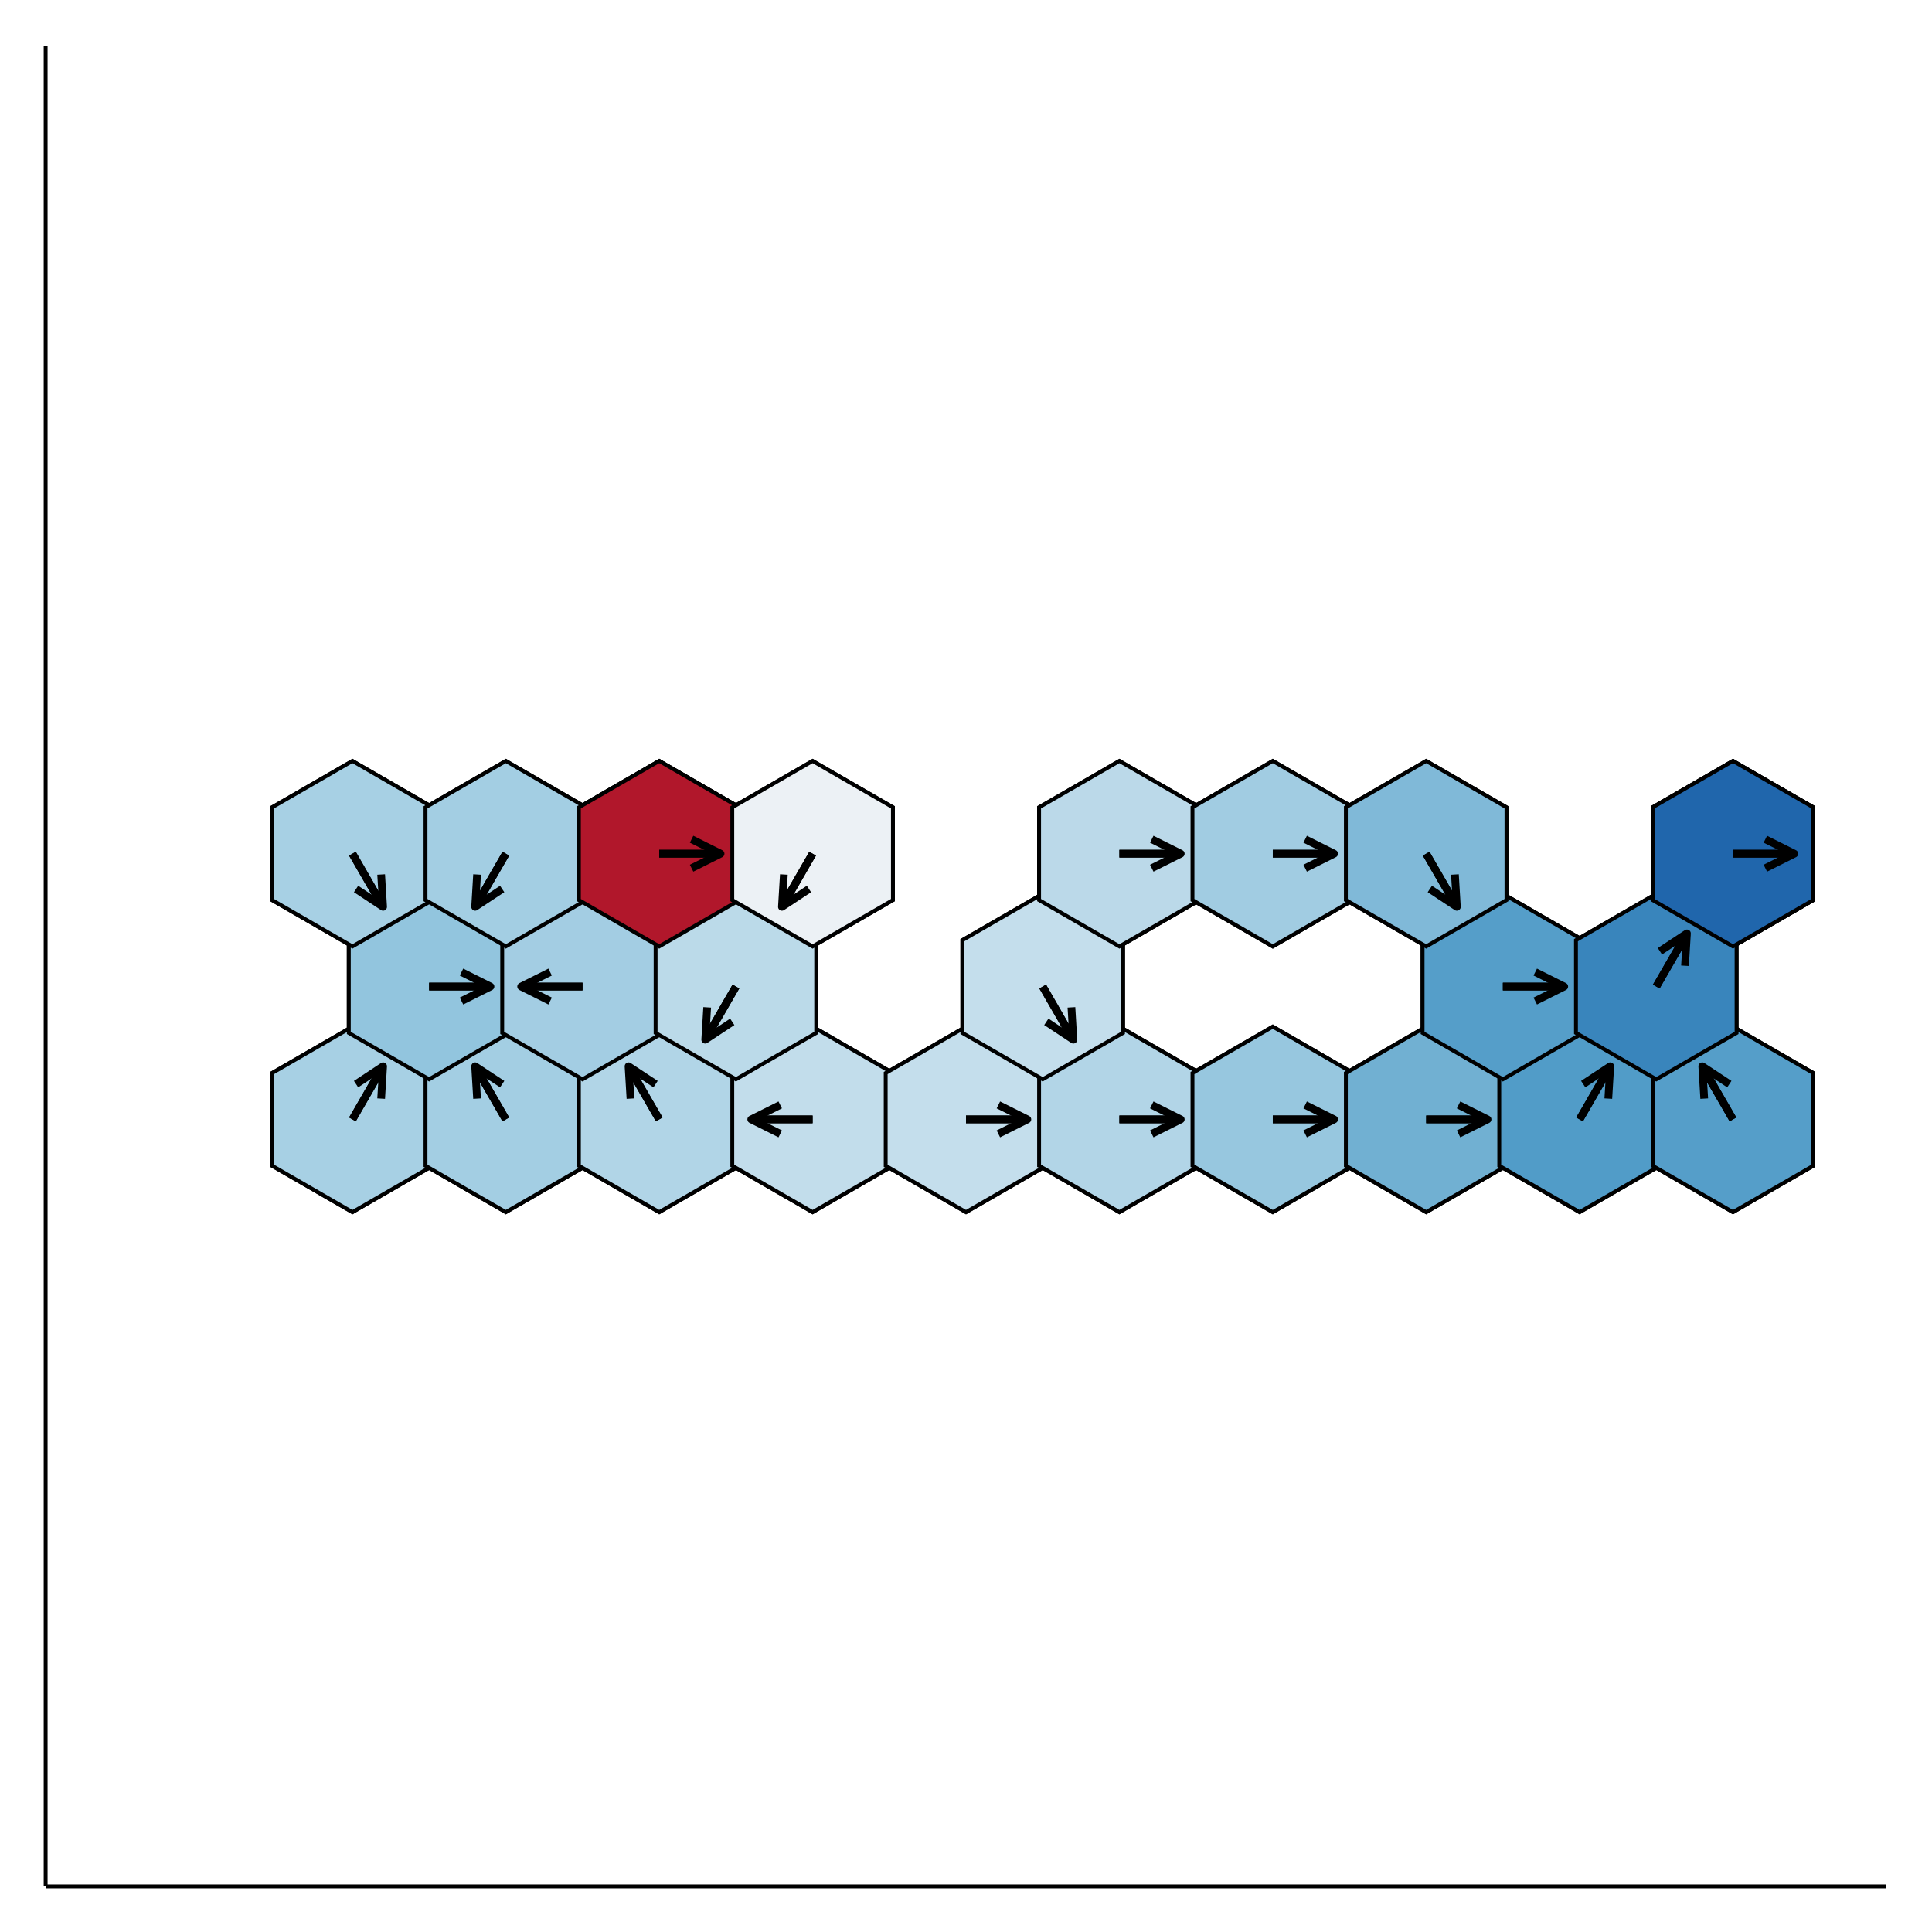 <?xml version="1.0" encoding="utf-8"?>
<svg xmlns="http://www.w3.org/2000/svg" xmlns:xlink="http://www.w3.org/1999/xlink" width="500" height="500" viewBox="0 0 2000 2000">
<rect x="0" y="0" width="2000" height="2000" fill="#333333" stroke="none"/>
<defs>
  <clipPath id="clip160">
    <rect x="0" y="0" width="2000" height="2000"/>
  </clipPath>
</defs>
<path clip-path="url(#clip160)" d="
M0 2000 L2000 2000 L2000 0 L0 0  Z
  " fill="#ffffff" fill-rule="evenodd" fill-opacity="1"/>
<defs>
  <clipPath id="clip161">
    <rect x="400" y="200" width="1401" height="1401"/>
  </clipPath>
</defs>
<path clip-path="url(#clip160)" d="
M47.244 1952.76 L1952.76 1952.76 L1952.76 47.244 L47.244 47.244  Z
  " fill="#ffffff" fill-rule="evenodd" fill-opacity="1"/>
<defs>
  <clipPath id="clip162">
    <rect x="47" y="47" width="1907" height="1907"/>
  </clipPath>
</defs>
<polyline clip-path="url(#clip160)" style="stroke:#000000; stroke-linecap:butt; stroke-linejoin:round; stroke-width:4; stroke-opacity:1; fill:none" points="
  47.244,1952.76 1952.76,1952.76 
  "/>
<polyline clip-path="url(#clip160)" style="stroke:#000000; stroke-linecap:butt; stroke-linejoin:round; stroke-width:4; stroke-opacity:1; fill:none" points="
  47.244,1952.76 47.244,47.244 
  "/>
<path clip-path="url(#clip162)" d="M364.829 1254.79 L281.693 1206.79 L281.693 1110.79 L364.829 1062.79 L447.965 1110.79 L447.965 1206.79 Z" fill="#ffffff" fill-rule="evenodd" fill-opacity="1" stroke="#000000" stroke-opacity="1" stroke-width="4"/>
<path clip-path="url(#clip162)" d="M523.622 1254.79 L440.486 1206.79 L440.486 1110.79 L523.622 1062.79 L606.758 1110.79 L606.758 1206.79 Z" fill="#ffffff" fill-rule="evenodd" fill-opacity="1" stroke="#000000" stroke-opacity="1" stroke-width="4"/>
<path clip-path="url(#clip162)" d="M682.415 1254.79 L599.279 1206.79 L599.279 1110.79 L682.415 1062.79 L765.551 1110.79 L765.551 1206.79 Z" fill="#ffffff" fill-rule="evenodd" fill-opacity="1" stroke="#000000" stroke-opacity="1" stroke-width="4"/>
<path clip-path="url(#clip162)" d="M841.207 1254.79 L758.071 1206.79 L758.071 1110.79 L841.207 1062.79 L924.343 1110.79 L924.343 1206.79 Z" fill="#ffffff" fill-rule="evenodd" fill-opacity="1" stroke="#000000" stroke-opacity="1" stroke-width="4"/>
<path clip-path="url(#clip162)" d="M1000 1254.79 L916.864 1206.79 L916.864 1110.79 L1000 1062.79 L1083.14 1110.79 L1083.14 1206.79 Z" fill="#ffffff" fill-rule="evenodd" fill-opacity="1" stroke="#000000" stroke-opacity="1" stroke-width="4"/>
<path clip-path="url(#clip162)" d="M1158.79 1254.79 L1075.66 1206.79 L1075.66 1110.79 L1158.79 1062.79 L1241.93 1110.79 L1241.93 1206.79 Z" fill="#ffffff" fill-rule="evenodd" fill-opacity="1" stroke="#000000" stroke-opacity="1" stroke-width="4"/>
<path clip-path="url(#clip162)" d="M1317.59 1254.79 L1234.45 1206.79 L1234.45 1110.79 L1317.59 1062.79 L1400.72 1110.79 L1400.72 1206.79 Z" fill="#ffffff" fill-rule="evenodd" fill-opacity="1" stroke="#000000" stroke-opacity="1" stroke-width="4"/>
<path clip-path="url(#clip162)" d="M1476.38 1254.79 L1393.24 1206.79 L1393.24 1110.79 L1476.38 1062.79 L1559.51 1110.79 L1559.51 1206.79 Z" fill="#ffffff" fill-rule="evenodd" fill-opacity="1" stroke="#000000" stroke-opacity="1" stroke-width="4"/>
<path clip-path="url(#clip162)" d="M1635.17 1254.79 L1552.03 1206.79 L1552.03 1110.79 L1635.17 1062.79 L1718.31 1110.79 L1718.31 1206.79 Z" fill="#ffffff" fill-rule="evenodd" fill-opacity="1" stroke="#000000" stroke-opacity="1" stroke-width="4"/>
<path clip-path="url(#clip162)" d="M1793.96 1254.79 L1710.83 1206.79 L1710.83 1110.79 L1793.96 1062.79 L1877.1 1110.79 L1877.1 1206.79 Z" fill="#ffffff" fill-rule="evenodd" fill-opacity="1" stroke="#000000" stroke-opacity="1" stroke-width="4"/>
<path clip-path="url(#clip162)" d="M444.226 1117.27 L361.09 1069.27 L361.09 973.274 L444.226 925.274 L527.362 973.274 L527.362 1069.27 Z" fill="#ffffff" fill-rule="evenodd" fill-opacity="1" stroke="#000000" stroke-opacity="1" stroke-width="4"/>
<path clip-path="url(#clip162)" d="M603.018 1117.27 L519.882 1069.27 L519.882 973.274 L603.018 925.274 L686.154 973.274 L686.154 1069.27 Z" fill="#ffffff" fill-rule="evenodd" fill-opacity="1" stroke="#000000" stroke-opacity="1" stroke-width="4"/>
<path clip-path="url(#clip162)" d="M761.811 1117.27 L678.675 1069.27 L678.675 973.274 L761.811 925.274 L844.947 973.274 L844.947 1069.27 Z" fill="#ffffff" fill-rule="evenodd" fill-opacity="1" stroke="#000000" stroke-opacity="1" stroke-width="4"/>
<path clip-path="url(#clip162)" d="M1079.4 1117.27 L996.26 1069.27 L996.26 973.274 L1079.4 925.274 L1162.53 973.274 L1162.53 1069.27 Z" fill="#ffffff" fill-rule="evenodd" fill-opacity="1" stroke="#000000" stroke-opacity="1" stroke-width="4"/>
<path clip-path="url(#clip162)" d="M1555.77 1117.27 L1472.64 1069.27 L1472.64 973.274 L1555.77 925.274 L1638.91 973.274 L1638.91 1069.27 Z" fill="#ffffff" fill-rule="evenodd" fill-opacity="1" stroke="#000000" stroke-opacity="1" stroke-width="4"/>
<path clip-path="url(#clip162)" d="M1714.57 1117.27 L1631.43 1069.27 L1631.43 973.274 L1714.57 925.274 L1797.7 973.274 L1797.7 1069.27 Z" fill="#ffffff" fill-rule="evenodd" fill-opacity="1" stroke="#000000" stroke-opacity="1" stroke-width="4"/>
<path clip-path="url(#clip162)" d="M364.829 979.756 L281.693 931.756 L281.693 835.756 L364.829 787.756 L447.965 835.756 L447.965 931.756 Z" fill="#ffffff" fill-rule="evenodd" fill-opacity="1" stroke="#000000" stroke-opacity="1" stroke-width="4"/>
<path clip-path="url(#clip162)" d="M523.622 979.756 L440.486 931.756 L440.486 835.756 L523.622 787.756 L606.758 835.756 L606.758 931.756 Z" fill="#ffffff" fill-rule="evenodd" fill-opacity="1" stroke="#000000" stroke-opacity="1" stroke-width="4"/>
<path clip-path="url(#clip162)" d="M682.415 979.756 L599.279 931.756 L599.279 835.756 L682.415 787.756 L765.551 835.756 L765.551 931.756 Z" fill="#ffffff" fill-rule="evenodd" fill-opacity="1" stroke="#000000" stroke-opacity="1" stroke-width="4"/>
<path clip-path="url(#clip162)" d="M841.207 979.756 L758.071 931.756 L758.071 835.756 L841.207 787.756 L924.343 835.756 L924.343 931.756 Z" fill="#ffffff" fill-rule="evenodd" fill-opacity="1" stroke="#000000" stroke-opacity="1" stroke-width="4"/>
<path clip-path="url(#clip162)" d="M1158.79 979.756 L1075.66 931.756 L1075.66 835.756 L1158.79 787.756 L1241.93 835.756 L1241.93 931.756 Z" fill="#ffffff" fill-rule="evenodd" fill-opacity="1" stroke="#000000" stroke-opacity="1" stroke-width="4"/>
<path clip-path="url(#clip162)" d="M1317.59 979.756 L1234.45 931.756 L1234.45 835.756 L1317.59 787.756 L1400.72 835.756 L1400.72 931.756 Z" fill="#ffffff" fill-rule="evenodd" fill-opacity="1" stroke="#000000" stroke-opacity="1" stroke-width="4"/>
<path clip-path="url(#clip162)" d="M1476.38 979.756 L1393.24 931.756 L1393.24 835.756 L1476.38 787.756 L1559.51 835.756 L1559.51 931.756 Z" fill="#ffffff" fill-rule="evenodd" fill-opacity="1" stroke="#000000" stroke-opacity="1" stroke-width="4"/>
<path clip-path="url(#clip162)" d="M1793.96 979.756 L1710.83 931.756 L1710.83 835.756 L1793.96 787.756 L1877.1 835.756 L1877.1 931.756 Z" fill="#ffffff" fill-rule="evenodd" fill-opacity="1" stroke="#000000" stroke-opacity="1" stroke-width="4"/>
<path clip-path="url(#clip162)" d="M444.226 1117.27 L361.09 1069.27 L361.09 973.274 L444.226 925.274 L527.362 973.274 L527.362 1069.27 Z" fill="#92c5de" fill-rule="evenodd" fill-opacity="1" stroke="#000000" stroke-opacity="1" stroke-width="4"/>
<polyline clip-path="url(#clip162)" style="stroke:#000000; stroke-linecap:butt; stroke-linejoin:round; stroke-width:8; stroke-opacity:1; fill:none" points="
  444.226,1021.27 444.226,1021.27 
  "/>
<polyline clip-path="url(#clip162)" style="stroke:#000000; stroke-linecap:butt; stroke-linejoin:round; stroke-width:8; stroke-opacity:1; fill:none" points="
  -1.#IND,-1.#IND -1.#IND,-1.#IND -1.#IND,-1.#IND 
  "/>
<polyline clip-path="url(#clip162)" style="stroke:#000000; stroke-linecap:butt; stroke-linejoin:round; stroke-width:8; stroke-opacity:1; fill:none" points="
  -1.#IND,-1.#IND -1.#IND,-1.#IND 
  "/>
<path clip-path="url(#clip162)" d="M682.415 979.756 L599.279 931.756 L599.279 835.756 L682.415 787.756 L765.551 835.756 L765.551 931.756 Z" fill="#b1172b" fill-rule="evenodd" fill-opacity="1" stroke="#000000" stroke-opacity="1" stroke-width="4"/>
<polyline clip-path="url(#clip162)" style="stroke:#000000; stroke-linecap:butt; stroke-linejoin:round; stroke-width:8; stroke-opacity:1; fill:none" points="
  682.415,883.756 682.415,883.756 
  "/>
<polyline clip-path="url(#clip162)" style="stroke:#000000; stroke-linecap:butt; stroke-linejoin:round; stroke-width:8; stroke-opacity:1; fill:none" points="
  -1.#IND,-1.#IND -1.#IND,-1.#IND -1.#IND,-1.#IND 
  "/>
<polyline clip-path="url(#clip162)" style="stroke:#000000; stroke-linecap:butt; stroke-linejoin:round; stroke-width:8; stroke-opacity:1; fill:none" points="
  -1.#IND,-1.#IND -1.#IND,-1.#IND 
  "/>
<path clip-path="url(#clip162)" d="M1793.96 979.756 L1710.83 931.756 L1710.83 835.756 L1793.96 787.756 L1877.1 835.756 L1877.1 931.756 Z" fill="#2066ac" fill-rule="evenodd" fill-opacity="1" stroke="#000000" stroke-opacity="1" stroke-width="4"/>
<polyline clip-path="url(#clip162)" style="stroke:#000000; stroke-linecap:butt; stroke-linejoin:round; stroke-width:8; stroke-opacity:1; fill:none" points="
  1793.96,883.756 1793.96,883.756 
  "/>
<polyline clip-path="url(#clip162)" style="stroke:#000000; stroke-linecap:butt; stroke-linejoin:round; stroke-width:8; stroke-opacity:1; fill:none" points="
  -1.#IND,-1.#IND -1.#IND,-1.#IND -1.#IND,-1.#IND 
  "/>
<polyline clip-path="url(#clip162)" style="stroke:#000000; stroke-linecap:butt; stroke-linejoin:round; stroke-width:8; stroke-opacity:1; fill:none" points="
  -1.#IND,-1.#IND -1.#IND,-1.#IND 
  "/>
<path clip-path="url(#clip162)" d="M364.829 1254.79 L281.693 1206.79 L281.693 1110.79 L364.829 1062.79 L447.965 1110.79 L447.965 1206.79 Z" fill="#a7d0e4" fill-rule="evenodd" fill-opacity="1" stroke="#000000" stroke-opacity="1" stroke-width="4"/>
<polyline clip-path="url(#clip162)" style="stroke:#000000; stroke-linecap:butt; stroke-linejoin:round; stroke-width:8; stroke-opacity:1; fill:none" points="
  364.829,1158.79 396.588,1103.79 
  "/>
<polyline clip-path="url(#clip162)" style="stroke:#000000; stroke-linecap:butt; stroke-linejoin:round; stroke-width:8; stroke-opacity:1; fill:none" points="
  368.598,1122.27 396.588,1103.79 394.578,1137.27 
  "/>
<polyline clip-path="url(#clip162)" style="stroke:#000000; stroke-linecap:butt; stroke-linejoin:round; stroke-width:8; stroke-opacity:1; fill:none" points="
  396.588,1103.79 364.829,1158.79 
  "/>
<path clip-path="url(#clip162)" d="M523.622 1254.79 L440.486 1206.79 L440.486 1110.79 L523.622 1062.79 L606.758 1110.79 L606.758 1206.79 Z" fill="#a3cee3" fill-rule="evenodd" fill-opacity="1" stroke="#000000" stroke-opacity="1" stroke-width="4"/>
<polyline clip-path="url(#clip162)" style="stroke:#000000; stroke-linecap:butt; stroke-linejoin:round; stroke-width:8; stroke-opacity:1; fill:none" points="
  523.622,1158.79 491.864,1103.79 
  "/>
<polyline clip-path="url(#clip162)" style="stroke:#000000; stroke-linecap:butt; stroke-linejoin:round; stroke-width:8; stroke-opacity:1; fill:none" points="
  493.873,1137.27 491.864,1103.79 519.854,1122.27 
  "/>
<polyline clip-path="url(#clip162)" style="stroke:#000000; stroke-linecap:butt; stroke-linejoin:round; stroke-width:8; stroke-opacity:1; fill:none" points="
  491.864,1103.79 523.622,1158.79 
  "/>
<path clip-path="url(#clip162)" d="M682.415 1254.79 L599.279 1206.79 L599.279 1110.79 L682.415 1062.79 L765.551 1110.79 L765.551 1206.79 Z" fill="#b1d5e7" fill-rule="evenodd" fill-opacity="1" stroke="#000000" stroke-opacity="1" stroke-width="4"/>
<polyline clip-path="url(#clip162)" style="stroke:#000000; stroke-linecap:butt; stroke-linejoin:round; stroke-width:8; stroke-opacity:1; fill:none" points="
  682.415,1158.79 650.656,1103.79 
  "/>
<polyline clip-path="url(#clip162)" style="stroke:#000000; stroke-linecap:butt; stroke-linejoin:round; stroke-width:8; stroke-opacity:1; fill:none" points="
  652.666,1137.27 650.656,1103.79 678.647,1122.27 
  "/>
<polyline clip-path="url(#clip162)" style="stroke:#000000; stroke-linecap:butt; stroke-linejoin:round; stroke-width:8; stroke-opacity:1; fill:none" points="
  650.656,1103.79 682.415,1158.79 
  "/>
<path clip-path="url(#clip162)" d="M841.207 1254.79 L758.071 1206.79 L758.071 1110.79 L841.207 1062.79 L924.343 1110.79 L924.343 1206.79 Z" fill="#c2ddeb" fill-rule="evenodd" fill-opacity="1" stroke="#000000" stroke-opacity="1" stroke-width="4"/>
<polyline clip-path="url(#clip162)" style="stroke:#000000; stroke-linecap:butt; stroke-linejoin:round; stroke-width:8; stroke-opacity:1; fill:none" points="
  841.207,1158.79 777.69,1158.79 
  "/>
<polyline clip-path="url(#clip162)" style="stroke:#000000; stroke-linecap:butt; stroke-linejoin:round; stroke-width:8; stroke-opacity:1; fill:none" points="
  807.69,1173.79 777.69,1158.79 807.69,1143.79 
  "/>
<polyline clip-path="url(#clip162)" style="stroke:#000000; stroke-linecap:butt; stroke-linejoin:round; stroke-width:8; stroke-opacity:1; fill:none" points="
  777.69,1158.79 841.207,1158.79 
  "/>
<path clip-path="url(#clip162)" d="M1000 1254.79 L916.864 1206.79 L916.864 1110.79 L1000 1062.79 L1083.14 1110.79 L1083.14 1206.79 Z" fill="#c4deec" fill-rule="evenodd" fill-opacity="1" stroke="#000000" stroke-opacity="1" stroke-width="4"/>
<polyline clip-path="url(#clip162)" style="stroke:#000000; stroke-linecap:butt; stroke-linejoin:round; stroke-width:8; stroke-opacity:1; fill:none" points="
  1000,1158.79 1063.52,1158.79 
  "/>
<polyline clip-path="url(#clip162)" style="stroke:#000000; stroke-linecap:butt; stroke-linejoin:round; stroke-width:8; stroke-opacity:1; fill:none" points="
  1033.52,1143.79 1063.52,1158.79 1033.52,1173.79 
  "/>
<polyline clip-path="url(#clip162)" style="stroke:#000000; stroke-linecap:butt; stroke-linejoin:round; stroke-width:8; stroke-opacity:1; fill:none" points="
  1063.52,1158.79 1000,1158.79 
  "/>
<path clip-path="url(#clip162)" d="M1158.79 1254.79 L1075.66 1206.79 L1075.66 1110.79 L1158.79 1062.79 L1241.93 1110.79 L1241.93 1206.79 Z" fill="#b2d5e7" fill-rule="evenodd" fill-opacity="1" stroke="#000000" stroke-opacity="1" stroke-width="4"/>
<polyline clip-path="url(#clip162)" style="stroke:#000000; stroke-linecap:butt; stroke-linejoin:round; stroke-width:8; stroke-opacity:1; fill:none" points="
  1158.79,1158.79 1222.31,1158.79 
  "/>
<polyline clip-path="url(#clip162)" style="stroke:#000000; stroke-linecap:butt; stroke-linejoin:round; stroke-width:8; stroke-opacity:1; fill:none" points="
  1192.31,1143.79 1222.31,1158.79 1192.31,1173.79 
  "/>
<polyline clip-path="url(#clip162)" style="stroke:#000000; stroke-linecap:butt; stroke-linejoin:round; stroke-width:8; stroke-opacity:1; fill:none" points="
  1222.31,1158.79 1158.79,1158.79 
  "/>
<path clip-path="url(#clip162)" d="M1317.59 1254.79 L1234.45 1206.79 L1234.45 1110.79 L1317.59 1062.79 L1400.72 1110.79 L1400.72 1206.79 Z" fill="#97c7df" fill-rule="evenodd" fill-opacity="1" stroke="#000000" stroke-opacity="1" stroke-width="4"/>
<polyline clip-path="url(#clip162)" style="stroke:#000000; stroke-linecap:butt; stroke-linejoin:round; stroke-width:8; stroke-opacity:1; fill:none" points="
  1317.59,1158.79 1381.1,1158.79 
  "/>
<polyline clip-path="url(#clip162)" style="stroke:#000000; stroke-linecap:butt; stroke-linejoin:round; stroke-width:8; stroke-opacity:1; fill:none" points="
  1351.1,1143.79 1381.1,1158.79 1351.1,1173.79 
  "/>
<polyline clip-path="url(#clip162)" style="stroke:#000000; stroke-linecap:butt; stroke-linejoin:round; stroke-width:8; stroke-opacity:1; fill:none" points="
  1381.1,1158.79 1317.59,1158.79 
  "/>
<path clip-path="url(#clip162)" d="M1476.38 1254.79 L1393.24 1206.79 L1393.24 1110.79 L1476.38 1062.79 L1559.51 1110.79 L1559.51 1206.79 Z" fill="#71b0d2" fill-rule="evenodd" fill-opacity="1" stroke="#000000" stroke-opacity="1" stroke-width="4"/>
<polyline clip-path="url(#clip162)" style="stroke:#000000; stroke-linecap:butt; stroke-linejoin:round; stroke-width:8; stroke-opacity:1; fill:none" points="
  1476.38,1158.79 1539.9,1158.79 
  "/>
<polyline clip-path="url(#clip162)" style="stroke:#000000; stroke-linecap:butt; stroke-linejoin:round; stroke-width:8; stroke-opacity:1; fill:none" points="
  1509.9,1143.79 1539.9,1158.79 1509.9,1173.79 
  "/>
<polyline clip-path="url(#clip162)" style="stroke:#000000; stroke-linecap:butt; stroke-linejoin:round; stroke-width:8; stroke-opacity:1; fill:none" points="
  1539.9,1158.79 1476.38,1158.79 
  "/>
<path clip-path="url(#clip162)" d="M1635.17 1254.79 L1552.03 1206.79 L1552.03 1110.79 L1635.17 1062.79 L1718.31 1110.79 L1718.31 1206.79 Z" fill="#519cc8" fill-rule="evenodd" fill-opacity="1" stroke="#000000" stroke-opacity="1" stroke-width="4"/>
<polyline clip-path="url(#clip162)" style="stroke:#000000; stroke-linecap:butt; stroke-linejoin:round; stroke-width:8; stroke-opacity:1; fill:none" points="
  1635.17,1158.79 1666.93,1103.79 
  "/>
<polyline clip-path="url(#clip162)" style="stroke:#000000; stroke-linecap:butt; stroke-linejoin:round; stroke-width:8; stroke-opacity:1; fill:none" points="
  1638.94,1122.27 1666.93,1103.79 1664.92,1137.27 
  "/>
<polyline clip-path="url(#clip162)" style="stroke:#000000; stroke-linecap:butt; stroke-linejoin:round; stroke-width:8; stroke-opacity:1; fill:none" points="
  1666.93,1103.79 1635.17,1158.79 
  "/>
<path clip-path="url(#clip162)" d="M1793.96 1254.79 L1710.83 1206.79 L1710.83 1110.79 L1793.96 1062.79 L1877.1 1110.79 L1877.1 1206.79 Z" fill="#559ec9" fill-rule="evenodd" fill-opacity="1" stroke="#000000" stroke-opacity="1" stroke-width="4"/>
<polyline clip-path="url(#clip162)" style="stroke:#000000; stroke-linecap:butt; stroke-linejoin:round; stroke-width:8; stroke-opacity:1; fill:none" points="
  1793.96,1158.79 1762.2,1103.79 
  "/>
<polyline clip-path="url(#clip162)" style="stroke:#000000; stroke-linecap:butt; stroke-linejoin:round; stroke-width:8; stroke-opacity:1; fill:none" points="
  1764.21,1137.27 1762.2,1103.79 1790.2,1122.27 
  "/>
<polyline clip-path="url(#clip162)" style="stroke:#000000; stroke-linecap:butt; stroke-linejoin:round; stroke-width:8; stroke-opacity:1; fill:none" points="
  1762.2,1103.79 1793.96,1158.79 
  "/>
<path clip-path="url(#clip162)" d="M444.226 1117.27 L361.09 1069.27 L361.09 973.274 L444.226 925.274 L527.362 973.274 L527.362 1069.27 Z" fill="#92c5de" fill-rule="evenodd" fill-opacity="1" stroke="#000000" stroke-opacity="1" stroke-width="4"/>
<polyline clip-path="url(#clip162)" style="stroke:#000000; stroke-linecap:butt; stroke-linejoin:round; stroke-width:8; stroke-opacity:1; fill:none" points="
  444.226,1021.27 507.743,1021.27 
  "/>
<polyline clip-path="url(#clip162)" style="stroke:#000000; stroke-linecap:butt; stroke-linejoin:round; stroke-width:8; stroke-opacity:1; fill:none" points="
  477.743,1006.27 507.743,1021.27 477.743,1036.27 
  "/>
<polyline clip-path="url(#clip162)" style="stroke:#000000; stroke-linecap:butt; stroke-linejoin:round; stroke-width:8; stroke-opacity:1; fill:none" points="
  507.743,1021.27 444.226,1021.27 
  "/>
<path clip-path="url(#clip162)" d="M603.018 1117.27 L519.882 1069.27 L519.882 973.274 L603.018 925.274 L686.154 973.274 L686.154 1069.27 Z" fill="#a3cde3" fill-rule="evenodd" fill-opacity="1" stroke="#000000" stroke-opacity="1" stroke-width="4"/>
<polyline clip-path="url(#clip162)" style="stroke:#000000; stroke-linecap:butt; stroke-linejoin:round; stroke-width:8; stroke-opacity:1; fill:none" points="
  603.018,1021.27 539.501,1021.27 
  "/>
<polyline clip-path="url(#clip162)" style="stroke:#000000; stroke-linecap:butt; stroke-linejoin:round; stroke-width:8; stroke-opacity:1; fill:none" points="
  569.501,1036.27 539.501,1021.27 569.501,1006.27 
  "/>
<polyline clip-path="url(#clip162)" style="stroke:#000000; stroke-linecap:butt; stroke-linejoin:round; stroke-width:8; stroke-opacity:1; fill:none" points="
  539.501,1021.27 603.018,1021.27 
  "/>
<path clip-path="url(#clip162)" d="M761.811 1117.27 L678.675 1069.27 L678.675 973.274 L761.811 925.274 L844.947 973.274 L844.947 1069.27 Z" fill="#bbdae9" fill-rule="evenodd" fill-opacity="1" stroke="#000000" stroke-opacity="1" stroke-width="4"/>
<polyline clip-path="url(#clip162)" style="stroke:#000000; stroke-linecap:butt; stroke-linejoin:round; stroke-width:8; stroke-opacity:1; fill:none" points="
  761.811,1021.27 730.052,1076.28 
  "/>
<polyline clip-path="url(#clip162)" style="stroke:#000000; stroke-linecap:butt; stroke-linejoin:round; stroke-width:8; stroke-opacity:1; fill:none" points="
  758.043,1057.8 730.052,1076.28 732.062,1042.8 
  "/>
<polyline clip-path="url(#clip162)" style="stroke:#000000; stroke-linecap:butt; stroke-linejoin:round; stroke-width:8; stroke-opacity:1; fill:none" points="
  730.052,1076.28 761.811,1021.27 
  "/>
<path clip-path="url(#clip162)" d="M1079.4 1117.27 L996.26 1069.27 L996.26 973.274 L1079.4 925.274 L1162.53 973.274 L1162.53 1069.27 Z" fill="#c4deec" fill-rule="evenodd" fill-opacity="1" stroke="#000000" stroke-opacity="1" stroke-width="4"/>
<polyline clip-path="url(#clip162)" style="stroke:#000000; stroke-linecap:butt; stroke-linejoin:round; stroke-width:8; stroke-opacity:1; fill:none" points="
  1079.4,1021.27 1111.15,1076.28 
  "/>
<polyline clip-path="url(#clip162)" style="stroke:#000000; stroke-linecap:butt; stroke-linejoin:round; stroke-width:8; stroke-opacity:1; fill:none" points="
  1109.15,1042.8 1111.15,1076.28 1083.16,1057.8 
  "/>
<polyline clip-path="url(#clip162)" style="stroke:#000000; stroke-linecap:butt; stroke-linejoin:round; stroke-width:8; stroke-opacity:1; fill:none" points="
  1111.15,1076.28 1079.4,1021.27 
  "/>
<path clip-path="url(#clip162)" d="M1555.77 1117.27 L1472.64 1069.27 L1472.64 973.274 L1555.77 925.274 L1638.91 973.274 L1638.91 1069.27 Z" fill="#559ec9" fill-rule="evenodd" fill-opacity="1" stroke="#000000" stroke-opacity="1" stroke-width="4"/>
<polyline clip-path="url(#clip162)" style="stroke:#000000; stroke-linecap:butt; stroke-linejoin:round; stroke-width:8; stroke-opacity:1; fill:none" points="
  1555.77,1021.27 1619.29,1021.27 
  "/>
<polyline clip-path="url(#clip162)" style="stroke:#000000; stroke-linecap:butt; stroke-linejoin:round; stroke-width:8; stroke-opacity:1; fill:none" points="
  1589.29,1006.27 1619.29,1021.27 1589.29,1036.27 
  "/>
<polyline clip-path="url(#clip162)" style="stroke:#000000; stroke-linecap:butt; stroke-linejoin:round; stroke-width:8; stroke-opacity:1; fill:none" points="
  1619.29,1021.27 1555.77,1021.27 
  "/>
<path clip-path="url(#clip162)" d="M1714.57 1117.27 L1631.43 1069.27 L1631.43 973.274 L1714.57 925.274 L1797.7 973.274 L1797.7 1069.27 Z" fill="#3985bc" fill-rule="evenodd" fill-opacity="1" stroke="#000000" stroke-opacity="1" stroke-width="4"/>
<polyline clip-path="url(#clip162)" style="stroke:#000000; stroke-linecap:butt; stroke-linejoin:round; stroke-width:8; stroke-opacity:1; fill:none" points="
  1714.57,1021.27 1746.33,966.267 
  "/>
<polyline clip-path="url(#clip162)" style="stroke:#000000; stroke-linecap:butt; stroke-linejoin:round; stroke-width:8; stroke-opacity:1; fill:none" points="
  1718.34,984.748 1746.33,966.267 1744.32,999.748 
  "/>
<polyline clip-path="url(#clip162)" style="stroke:#000000; stroke-linecap:butt; stroke-linejoin:round; stroke-width:8; stroke-opacity:1; fill:none" points="
  1746.33,966.267 1714.57,1021.27 
  "/>
<path clip-path="url(#clip162)" d="M364.829 979.756 L281.693 931.756 L281.693 835.756 L364.829 787.756 L447.965 835.756 L447.965 931.756 Z" fill="#a7d0e4" fill-rule="evenodd" fill-opacity="1" stroke="#000000" stroke-opacity="1" stroke-width="4"/>
<polyline clip-path="url(#clip162)" style="stroke:#000000; stroke-linecap:butt; stroke-linejoin:round; stroke-width:8; stroke-opacity:1; fill:none" points="
  364.829,883.756 396.588,938.763 
  "/>
<polyline clip-path="url(#clip162)" style="stroke:#000000; stroke-linecap:butt; stroke-linejoin:round; stroke-width:8; stroke-opacity:1; fill:none" points="
  394.578,905.282 396.588,938.763 368.598,920.282 
  "/>
<polyline clip-path="url(#clip162)" style="stroke:#000000; stroke-linecap:butt; stroke-linejoin:round; stroke-width:8; stroke-opacity:1; fill:none" points="
  396.588,938.763 364.829,883.756 
  "/>
<path clip-path="url(#clip162)" d="M523.622 979.756 L440.486 931.756 L440.486 835.756 L523.622 787.756 L606.758 835.756 L606.758 931.756 Z" fill="#a3cee3" fill-rule="evenodd" fill-opacity="1" stroke="#000000" stroke-opacity="1" stroke-width="4"/>
<polyline clip-path="url(#clip162)" style="stroke:#000000; stroke-linecap:butt; stroke-linejoin:round; stroke-width:8; stroke-opacity:1; fill:none" points="
  523.622,883.756 491.864,938.763 
  "/>
<polyline clip-path="url(#clip162)" style="stroke:#000000; stroke-linecap:butt; stroke-linejoin:round; stroke-width:8; stroke-opacity:1; fill:none" points="
  519.854,920.282 491.864,938.763 493.873,905.282 
  "/>
<polyline clip-path="url(#clip162)" style="stroke:#000000; stroke-linecap:butt; stroke-linejoin:round; stroke-width:8; stroke-opacity:1; fill:none" points="
  491.864,938.763 523.622,883.756 
  "/>
<path clip-path="url(#clip162)" d="M682.415 979.756 L599.279 931.756 L599.279 835.756 L682.415 787.756 L765.551 835.756 L765.551 931.756 Z" fill="#b1172b" fill-rule="evenodd" fill-opacity="1" stroke="#000000" stroke-opacity="1" stroke-width="4"/>
<polyline clip-path="url(#clip162)" style="stroke:#000000; stroke-linecap:butt; stroke-linejoin:round; stroke-width:8; stroke-opacity:1; fill:none" points="
  682.415,883.756 745.932,883.756 
  "/>
<polyline clip-path="url(#clip162)" style="stroke:#000000; stroke-linecap:butt; stroke-linejoin:round; stroke-width:8; stroke-opacity:1; fill:none" points="
  715.932,868.756 745.932,883.756 715.932,898.756 
  "/>
<polyline clip-path="url(#clip162)" style="stroke:#000000; stroke-linecap:butt; stroke-linejoin:round; stroke-width:8; stroke-opacity:1; fill:none" points="
  745.932,883.756 682.415,883.756 
  "/>
<path clip-path="url(#clip162)" d="M841.207 979.756 L758.071 931.756 L758.071 835.756 L841.207 787.756 L924.343 835.756 L924.343 931.756 Z" fill="#ecf1f5" fill-rule="evenodd" fill-opacity="1" stroke="#000000" stroke-opacity="1" stroke-width="4"/>
<polyline clip-path="url(#clip162)" style="stroke:#000000; stroke-linecap:butt; stroke-linejoin:round; stroke-width:8; stroke-opacity:1; fill:none" points="
  841.207,883.756 809.449,938.763 
  "/>
<polyline clip-path="url(#clip162)" style="stroke:#000000; stroke-linecap:butt; stroke-linejoin:round; stroke-width:8; stroke-opacity:1; fill:none" points="
  837.439,920.282 809.449,938.763 811.458,905.282 
  "/>
<polyline clip-path="url(#clip162)" style="stroke:#000000; stroke-linecap:butt; stroke-linejoin:round; stroke-width:8; stroke-opacity:1; fill:none" points="
  809.449,938.763 841.207,883.756 
  "/>
<path clip-path="url(#clip162)" d="M1158.79 979.756 L1075.66 931.756 L1075.66 835.756 L1158.79 787.756 L1241.93 835.756 L1241.93 931.756 Z" fill="#bbd9e9" fill-rule="evenodd" fill-opacity="1" stroke="#000000" stroke-opacity="1" stroke-width="4"/>
<polyline clip-path="url(#clip162)" style="stroke:#000000; stroke-linecap:butt; stroke-linejoin:round; stroke-width:8; stroke-opacity:1; fill:none" points="
  1158.79,883.756 1222.31,883.756 
  "/>
<polyline clip-path="url(#clip162)" style="stroke:#000000; stroke-linecap:butt; stroke-linejoin:round; stroke-width:8; stroke-opacity:1; fill:none" points="
  1192.31,868.756 1222.31,883.756 1192.31,898.756 
  "/>
<polyline clip-path="url(#clip162)" style="stroke:#000000; stroke-linecap:butt; stroke-linejoin:round; stroke-width:8; stroke-opacity:1; fill:none" points="
  1222.31,883.756 1158.79,883.756 
  "/>
<path clip-path="url(#clip162)" d="M1317.59 979.756 L1234.45 931.756 L1234.45 835.756 L1317.59 787.756 L1400.72 835.756 L1400.72 931.756 Z" fill="#a1cce2" fill-rule="evenodd" fill-opacity="1" stroke="#000000" stroke-opacity="1" stroke-width="4"/>
<polyline clip-path="url(#clip162)" style="stroke:#000000; stroke-linecap:butt; stroke-linejoin:round; stroke-width:8; stroke-opacity:1; fill:none" points="
  1317.59,883.756 1381.1,883.756 
  "/>
<polyline clip-path="url(#clip162)" style="stroke:#000000; stroke-linecap:butt; stroke-linejoin:round; stroke-width:8; stroke-opacity:1; fill:none" points="
  1351.1,868.756 1381.1,883.756 1351.1,898.756 
  "/>
<polyline clip-path="url(#clip162)" style="stroke:#000000; stroke-linecap:butt; stroke-linejoin:round; stroke-width:8; stroke-opacity:1; fill:none" points="
  1381.1,883.756 1317.59,883.756 
  "/>
<path clip-path="url(#clip162)" d="M1476.38 979.756 L1393.24 931.756 L1393.24 835.756 L1476.38 787.756 L1559.51 835.756 L1559.51 931.756 Z" fill="#80b9d8" fill-rule="evenodd" fill-opacity="1" stroke="#000000" stroke-opacity="1" stroke-width="4"/>
<polyline clip-path="url(#clip162)" style="stroke:#000000; stroke-linecap:butt; stroke-linejoin:round; stroke-width:8; stroke-opacity:1; fill:none" points="
  1476.38,883.756 1508.14,938.763 
  "/>
<polyline clip-path="url(#clip162)" style="stroke:#000000; stroke-linecap:butt; stroke-linejoin:round; stroke-width:8; stroke-opacity:1; fill:none" points="
  1506.13,905.282 1508.14,938.763 1480.15,920.282 
  "/>
<polyline clip-path="url(#clip162)" style="stroke:#000000; stroke-linecap:butt; stroke-linejoin:round; stroke-width:8; stroke-opacity:1; fill:none" points="
  1508.14,938.763 1476.38,883.756 
  "/>
<path clip-path="url(#clip162)" d="M1793.96 979.756 L1710.83 931.756 L1710.83 835.756 L1793.96 787.756 L1877.1 835.756 L1877.1 931.756 Z" fill="#2066ac" fill-rule="evenodd" fill-opacity="1" stroke="#000000" stroke-opacity="1" stroke-width="4"/>
<polyline clip-path="url(#clip162)" style="stroke:#000000; stroke-linecap:butt; stroke-linejoin:round; stroke-width:8; stroke-opacity:1; fill:none" points="
  1793.96,883.756 1857.48,883.756 
  "/>
<polyline clip-path="url(#clip162)" style="stroke:#000000; stroke-linecap:butt; stroke-linejoin:round; stroke-width:8; stroke-opacity:1; fill:none" points="
  1827.48,868.756 1857.48,883.756 1827.48,898.756 
  "/>
<polyline clip-path="url(#clip162)" style="stroke:#000000; stroke-linecap:butt; stroke-linejoin:round; stroke-width:8; stroke-opacity:1; fill:none" points="
  1857.48,883.756 1793.96,883.756 
  "/>
</svg>
